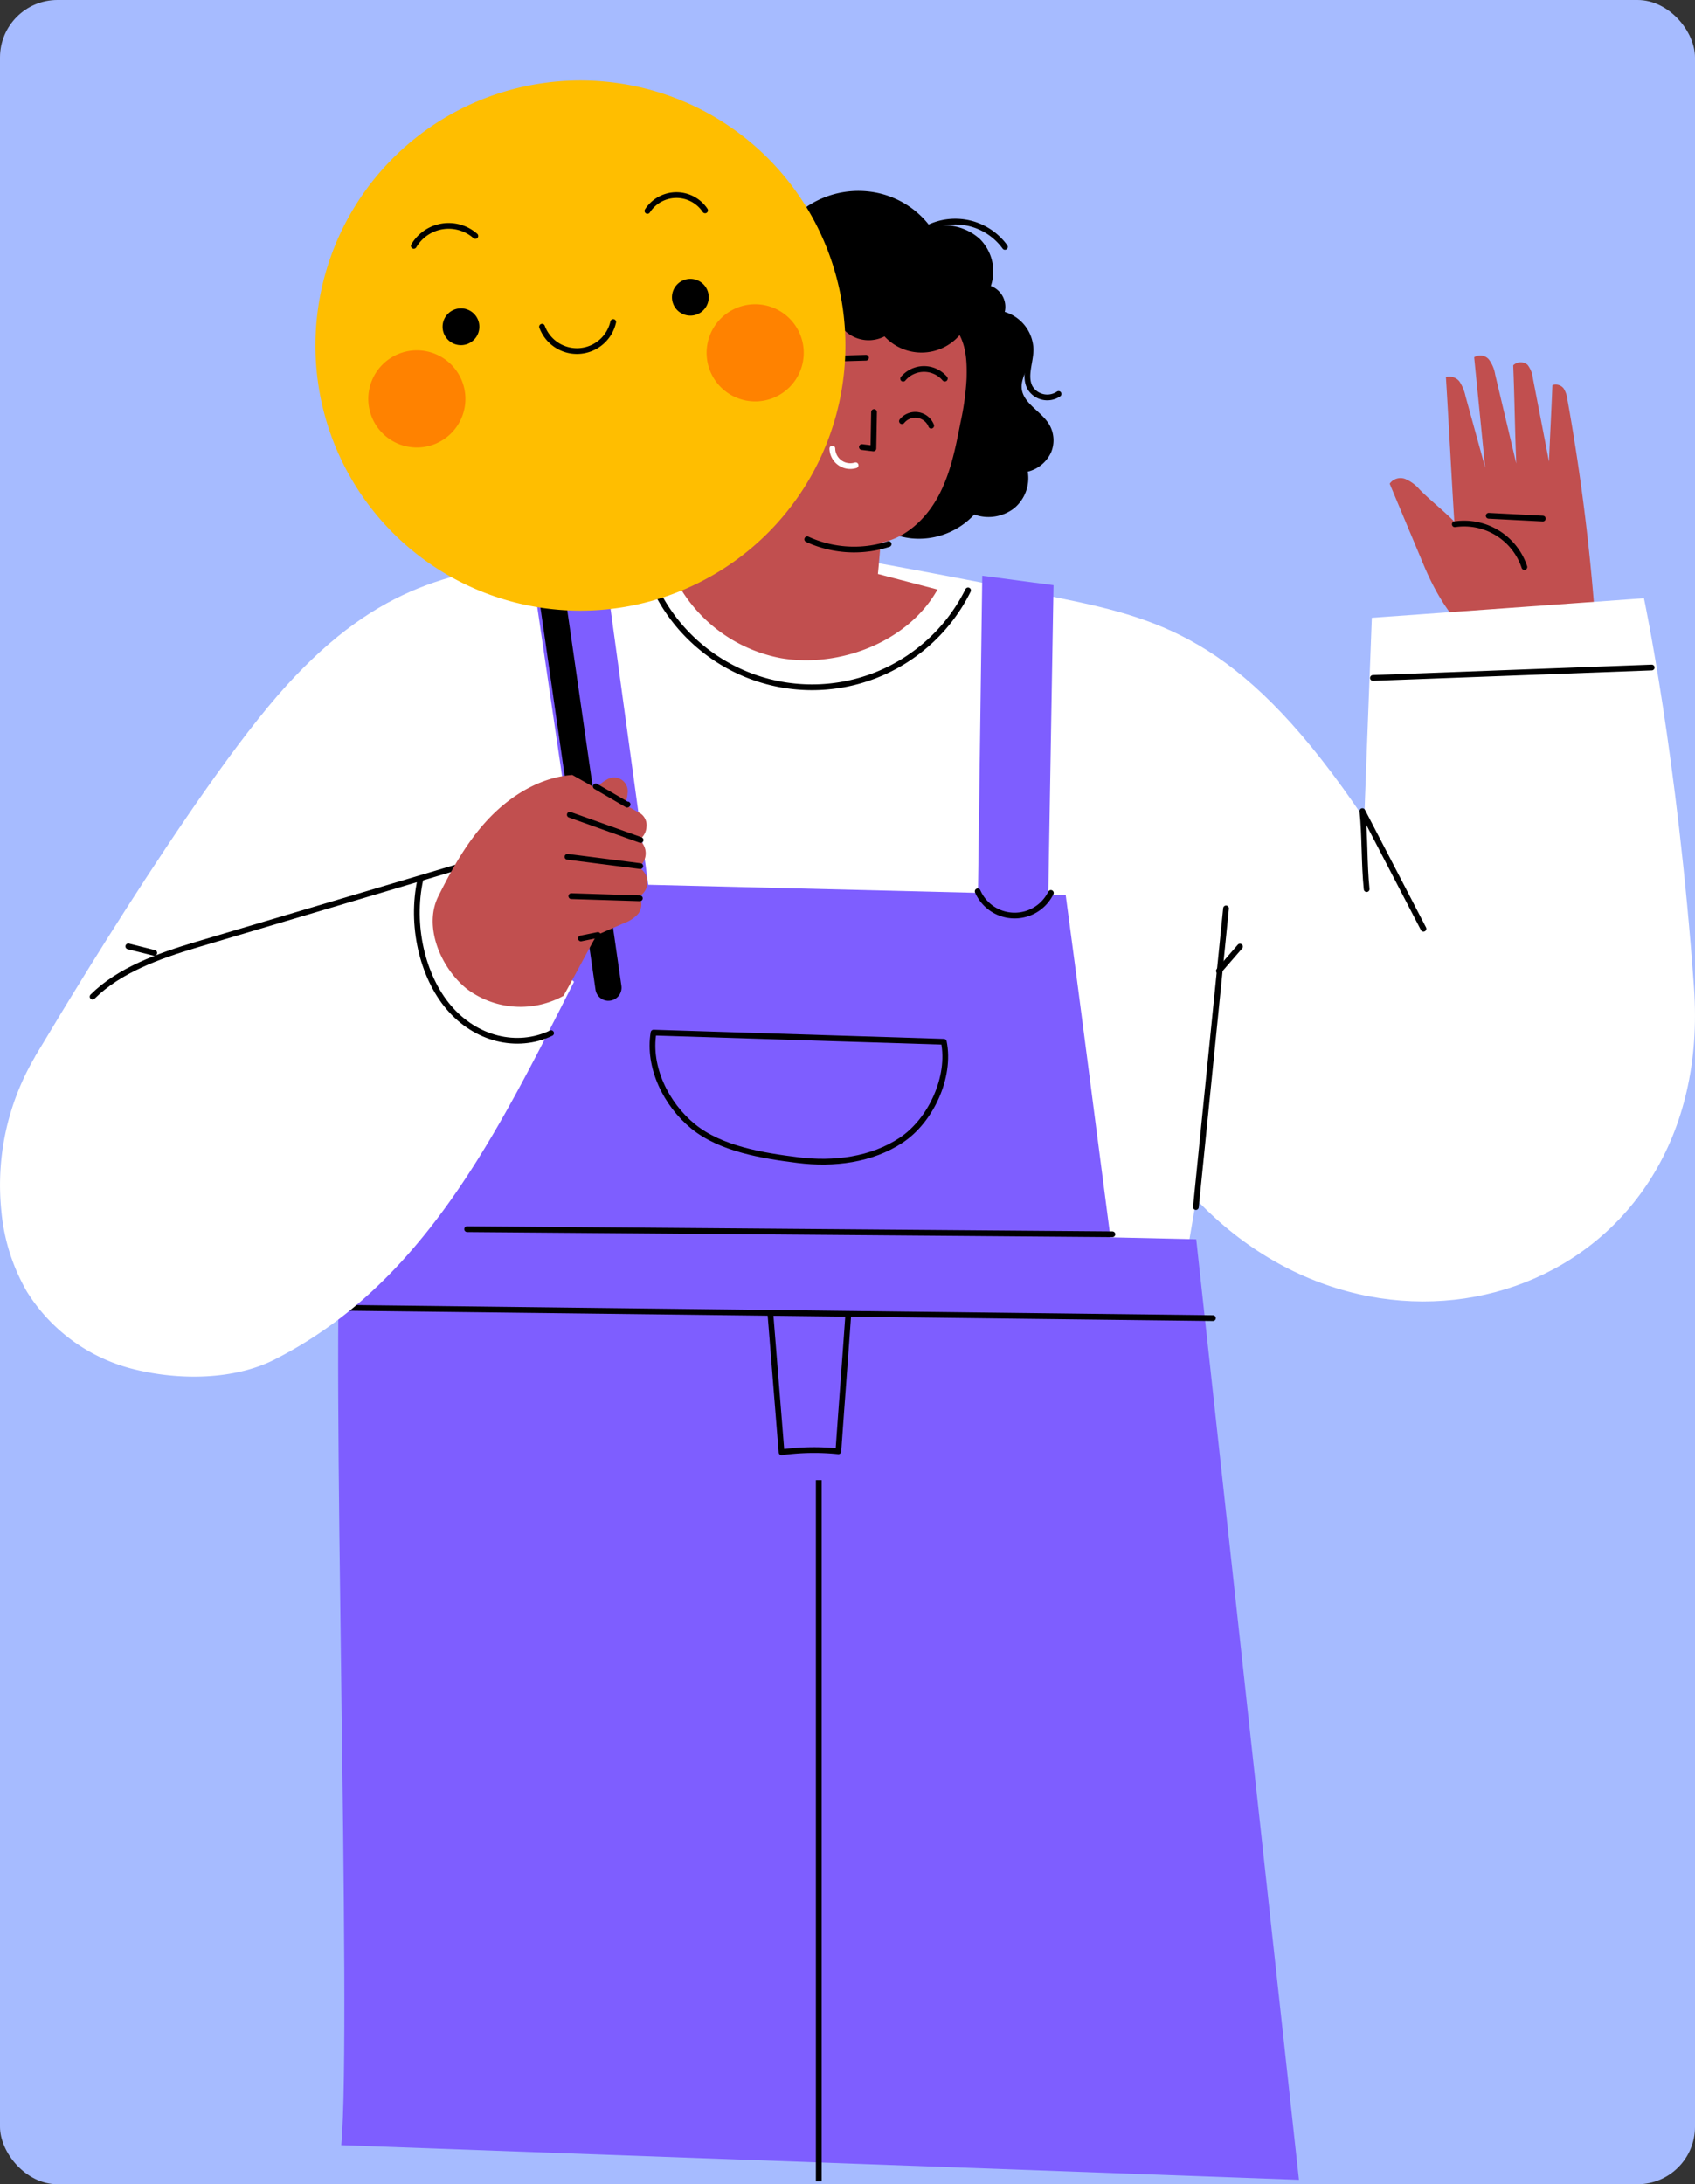 <svg xmlns="http://www.w3.org/2000/svg" width="295" height="380" viewBox="0 0 295 380">
  <rect x="0" y="0" width="295" height="380" fill="#333333" stroke="none"/>
  <g id="_35" data-name="35" transform="translate(-180 -6756)">
    <rect id="Rectangle_46160" data-name="Rectangle 46160" width="295" height="380" rx="10" transform="translate(180 6756)" fill="#a6bbff"/>
    <g id="Group_176389" data-name="Group 176389" transform="translate(179.999 6770.001)">
      <g id="Group_176390" data-name="Group 176390">
        <path id="Path_189281" data-name="Path 189281" d="M173.751,58.654a367.718,367.718,0,0,0-4.932-39.717,4.728,4.728,0,0,0-.669-1.971,1.751,1.751,0,0,0-1.948-.558c-.166,4.329-.427,8.97-.593,13.3q-1.4-7.246-2.805-14.494a4.577,4.577,0,0,0-.932-2.344,1.863,1.863,0,0,0-2.493.092c.239,5.655.294,11.425.535,17.081l-3.665-15.451a6.011,6.011,0,0,0-1.107-2.654,1.966,1.966,0,0,0-2.558-.38q.957,9.6,1.915,19.194l-3.431-12.462a7.348,7.348,0,0,0-1.051-2.528A2.255,2.255,0,0,0,147.668,15c.517,8.365.941,16.777,1.458,25.143-1.893-1.915-4.145-3.661-6.038-5.576a6.735,6.735,0,0,0-2.47-1.827,2.305,2.305,0,0,0-2.738.81c1.975,4.742,3.921,9.356,5.9,14.1,2.2,5.273,5.216,10.213,9.777,13.651Z" transform="translate(103.982 36.597)" fill="#c14f4f"/>
        <path id="Path_189282" data-name="Path 189282" d="M149.2,40.564a11.054,11.054,0,0,1,12.109,7.443" transform="translate(103.999 36.639)" fill="none" stroke="#000" stroke-linecap="round" stroke-linejoin="round" stroke-width="1"/>
        <path id="Path_189283" data-name="Path 189283" d="M155.089,39.094l9.419.488" transform="translate(104.007 36.637)" fill="none" stroke="#000" stroke-linecap="round" stroke-linejoin="round" stroke-width="1"/>
        <path id="Path_189284" data-name="Path 189284" d="M3.807,139.081S31.162,92.526,47.57,74.5,77.088,54.771,93.106,52.43s53.264,0,53.264,0,17.494,3.11,35.93,6.874,32.345,7.848,52.853,38.349L236.474,62.7l47.36-3.4s5.817,27.259,8.709,67.715c3.75,52.442-53.2,72.053-86.63,36.876l-2.275,13.356-145.116-.942Z" transform="translate(2.28 30.779)" fill="#fff"/>
        <path id="Path_189285" data-name="Path 189285" d="M71.317,55.283a30.293,30.293,0,0,0,54.452.321" transform="translate(42.714 33.111)" fill="none" stroke="#000" stroke-linecap="round" stroke-linejoin="round" stroke-width="1"/>
        <path id="Path_189286" data-name="Path 189286" d="M130.172,142.041l5.248-51.959" transform="translate(77.964 53.953)" fill="none" stroke="#000" stroke-linecap="round" stroke-linejoin="round" stroke-width="1"/>
        <path id="Path_189287" data-name="Path 189287" d="M132.678,98.463q1.832-2.113,3.663-4.224" transform="translate(79.465 56.443)" fill="none" stroke="#000" stroke-linecap="round" stroke-linejoin="round" stroke-width="1"/>
        <path id="Path_189288" data-name="Path 189288" d="M158.925,99.961,148.295,79.5c.448,4.394.293,9.173.739,13.569" transform="translate(88.819 47.615)" fill="none" stroke="#000" stroke-linecap="round" stroke-linejoin="round" stroke-width="1"/>
        <path id="Path_189289" data-name="Path 189289" d="M149.441,65.69l48.521-1.818" transform="translate(89.505 38.255)" fill="none" stroke="#000" stroke-linecap="round" stroke-linejoin="round" stroke-width="1"/>
        <path id="Path_189290" data-name="Path 189290" d="M188.048,170.637l-14.934-.337c-2.6-19.851-5.088-39.521-7.782-59.546l-3.035-.075.913-53.836L150.81,55.2l-.748,55.174q-28.69-.7-57.381-1.409L84.849,51.7h-12.8l8.362,56.972q-11.666-.285-23.335-.572c-2.774,19.76-5.731,39.593-8.6,59.389l-9.229-.208c-1.871,20.191,1.871,140.769,0,160.96l166.678,6.025Z" transform="translate(20.146 30.962)" fill="#7e5eff"/>
        <path id="Path_189291" data-name="Path 189291" d="M106.421,88.23a7.014,7.014,0,0,0,12.732.273" transform="translate(63.739 52.844)" fill="none" stroke="#000" stroke-linecap="round" stroke-linejoin="round" stroke-width="1"/>
        <path id="Path_189292" data-name="Path 189292" d="M121.727,105.192,71.207,103.6c-1.006,5.977,2.17,12.456,6.864,16.293,4.819,3.938,12.125,5.117,18.3,5.889s12.759-.029,17.945-3.473S122.961,111.292,121.727,105.192Z" transform="translate(42.537 62.048)" fill="none" stroke="#000" stroke-linecap="round" stroke-linejoin="round" stroke-width="1"/>
        <path id="Path_189293" data-name="Path 189293" d="M50.849,124.982q56.151.444,112.3.889" transform="translate(30.455 74.856)" fill="none" stroke="#000" stroke-linecap="round" stroke-linejoin="round" stroke-width="1"/>
        <path id="Path_189294" data-name="Path 189294" d="M37.262,133.537l151.525,1.8" transform="translate(22.317 79.98)" fill="none" stroke="#000" stroke-linecap="round" stroke-linejoin="round" stroke-width="1"/>
        <path id="Path_189295" data-name="Path 189295" d="M97.42,134.364c-.571,8.175-1.156,15.65-1.727,23.826a41.685,41.685,0,0,0-9.889.173q-.979-12.146-1.955-24.291" transform="translate(50.219 80.3)" fill="none" stroke="#000" stroke-linecap="round" stroke-linejoin="round" stroke-width="1"/>
        <path id="Path_189296" data-name="Path 189296" d="M100.873,16.58a10.685,10.685,0,0,1,13.615,3.179" transform="translate(60.416 9.199)" fill="none" stroke="#000" stroke-linecap="round" stroke-linejoin="round" stroke-width="1"/>
        <path id="Path_189297" data-name="Path 189297" d="M108.662,25.346a6.521,6.521,0,0,1,5.625,6.245c0,2.24-1.151,4.619-.133,6.615a3.5,3.5,0,0,0,5,1.153" transform="translate(65.081 15.181)" fill="none" stroke="#000" stroke-linecap="round" stroke-linejoin="round" stroke-width="1"/>
        <path id="Path_189298" data-name="Path 189298" d="M87.261,15.4a16.115,16.115,0,0,1,11.931-3.255,15.507,15.507,0,0,1,10.523,6.18,9.185,9.185,0,0,1,8.562,2.067,7.95,7.95,0,0,1,1.909,8.169,3.868,3.868,0,0,1,2.312,4.886c3.217,1.364,5.222,5.192,4.325,8.383-.438,1.557-1.452,3.041-1.258,4.642.3,2.478,3.23,3.831,4.634,5.953a5.42,5.42,0,0,1,.476,5.061,6.044,6.044,0,0,1-4.066,3.375,6.8,6.8,0,0,1-2.442,6.421,7.307,7.307,0,0,1-6.867,1.036,13.135,13.135,0,0,1-10.908,4.148,12.839,12.839,0,0,1-9.744-6.292Z" transform="translate(52.264 7.195)"/>
        <path id="Path_189299" data-name="Path 189299" d="M102.553,26.032a6.02,6.02,0,0,0,8.254,2.9,8.783,8.783,0,0,0,13.078-.217c1.191,2.31,1.273,4.9,1.207,7.5a46.68,46.68,0,0,1-1.062,7.716c-.852,4.375-1.73,8.826-3.833,12.756s-5.655,7.334-10.04,8.143c-.184,1.752-.318,3.678-.5,5.432,3.465.911,6.906,1.8,10.371,2.713-5.085,9.061-16.965,13.671-27.211,11.946A26.1,26.1,0,0,1,72.021,64.342c9.685-12.771,20.847-25.54,30.532-38.31" transform="translate(43.136 15.591)" fill="#c14f4f"/>
        <path id="Path_189300" data-name="Path 189300" d="M91.174,30.309l4.938-.141" transform="translate(54.607 18.069)" fill="none" stroke="#000" stroke-linecap="round" stroke-linejoin="round" stroke-width="1"/>
        <path id="Path_189301" data-name="Path 189301" d="M98.177,37.485a2.984,2.984,0,0,1,5.091.779" transform="translate(58.801 21.791)" fill="none" stroke="#000" stroke-linecap="round" stroke-linejoin="round" stroke-width="1"/>
        <path id="Path_189302" data-name="Path 189302" d="M98.307,33.077a4.756,4.756,0,0,1,7.253-.013" transform="translate(58.879 18.802)" fill="none" stroke="#000" stroke-linecap="round" stroke-linejoin="round" stroke-width="1"/>
        <path id="Path_189303" data-name="Path 189303" d="M95.928,36.077q-.055,3.166-.112,6.332l-2-.246" transform="translate(56.191 21.608)" fill="none" stroke="#000" stroke-linecap="round" stroke-linejoin="round" stroke-width="1"/>
        <path id="Path_189304" data-name="Path 189304" d="M90.6,40.045a3.119,3.119,0,0,0,4.052,2.915" transform="translate(54.263 23.984)" fill="none" stroke="#fff" stroke-linecap="round" stroke-linejoin="round" stroke-width="1"/>
        <path id="Path_189305" data-name="Path 189305" d="M87.87,49.922a19.508,19.508,0,0,0,14.162.831" transform="translate(52.628 29.9)" fill="none" stroke="#000" stroke-linecap="round" stroke-linejoin="round" stroke-width="1"/>
        <path id="Path_189306" data-name="Path 189306" d="M75.11,112.231a2.28,2.28,0,0,1-2.254-1.954L61.2,29.448a2.279,2.279,0,0,1,4.511-.651l11.654,80.829a2.283,2.283,0,0,1-2.257,2.6" transform="translate(30.786 47.882)"/>
        <path id="Path_189307" data-name="Path 189307" d="M126.573,46.119A46.119,46.119,0,1,0,80.455,92.237a46.12,46.12,0,0,0,46.118-46.118" transform="translate(20.564 -0.001)" fill="#ffbe00"/>
        <path id="Path_189308" data-name="Path 189308" d="M56.991,37.813a8.451,8.451,0,1,0-8.452,8.452,8.453,8.453,0,0,0,8.452-8.452" transform="translate(24.011 17.585)" fill="#ff8200"/>
        <path id="Path_189309" data-name="Path 189309" d="M93.817,32.8a8.451,8.451,0,1,0-8.452,8.452A8.453,8.453,0,0,0,93.817,32.8" transform="translate(46.067 14.583)" fill="#ff8200"/>
        <path id="Path_189310" data-name="Path 189310" d="M54.574,27.995a3.2,3.2,0,1,0-3.2,3.2,3.2,3.2,0,0,0,3.2-3.2" transform="translate(28.855 14.852)"/>
        <path id="Path_189311" data-name="Path 189311" d="M79.542,24.783a3.2,3.2,0,1,0-3.2,3.2,3.2,3.2,0,0,0,3.2-3.2" transform="translate(43.81 12.928)"/>
        <path id="Path_189312" data-name="Path 189312" d="M59,27.1a6.471,6.471,0,0,0,12.387-.819" transform="translate(35.339 15.743)" fill="none" stroke="#000" stroke-linecap="round" stroke-linejoin="round" stroke-width="1"/>
        <path id="Path_189313" data-name="Path 189313" d="M45.042,19.3a7.026,7.026,0,0,1,10.711-1.724" transform="translate(26.977 9.476)" fill="none" stroke="#000" stroke-linecap="round" stroke-linejoin="round" stroke-width="1"/>
        <path id="Path_189314" data-name="Path 189314" d="M70.474,15.221a6,6,0,0,1,10.033-.091" transform="translate(42.209 7.468)" fill="none" stroke="#000" stroke-linecap="round" stroke-linejoin="round" stroke-width="1"/>
        <path id="Path_189315" data-name="Path 189315" d="M47.822,172.294c26.1-13.255,38.8-39.61,52.086-65.7C89.957,97.679,89.42,92.757,79.47,83.838L26.99,101.529c-8.836,2.979-16.151,10.1-20.9,18.118A43.983,43.983,0,0,0,.241,146.511a34.106,34.106,0,0,0,4.451,14,30.539,30.539,0,0,0,18.848,13.545c7.715,1.882,17.2,1.837,24.281-1.759" transform="translate(0 50.213)" fill="#fff"/>
        <path id="Path_189316" data-name="Path 189316" d="M74.2,83.817l-46,13.662c-6.674,1.982-13.523,4.47-18.121,9.049" transform="translate(6.034 52.86)" fill="none" stroke="#000" stroke-linecap="round" stroke-linejoin="round" stroke-width="1"/>
        <path id="Path_189317" data-name="Path 189317" d="M13.969,94.216l4.514,1.132" transform="translate(8.366 56.429)" fill="none" stroke="#000" stroke-linecap="round" stroke-linejoin="round" stroke-width="1"/>
        <path id="Path_189318" data-name="Path 189318" d="M42.133,86.163c-1.711,7.817.284,16.76,4.966,22.253s11.833,7.286,17.794,4.459" transform="translate(31.024 52.867)" fill="none" stroke="#000" stroke-linecap="round" stroke-linejoin="round" stroke-width="1"/>
        <path id="Path_189319" data-name="Path 189319" d="M83.935,85.989a3.012,3.012,0,0,0-1.554-2.624,2.993,2.993,0,0,0,.121-4.773,2.969,2.969,0,0,0,1.267-2.261,2.474,2.474,0,0,0-1.037-2.324Q81.366,73.235,80,72.464a6.248,6.248,0,0,0,.473-1.972,2.373,2.373,0,0,0-3.641-2.361,7.066,7.066,0,0,0-1.857,1.494L70.857,67.3c-5.47.392-10.564,3.472-14.37,7.421s-6.519,8.81-8.963,13.72c-2.607,5.239.428,12.445,5,16.1a15.555,15.555,0,0,0,16.8,1.188c1.953-3.48,3.816-7.074,5.769-10.554l4.732-2.082a6.048,6.048,0,0,0,2.517-1.661c.615-.81.8-2.268.021-2.921a2.87,2.87,0,0,0,1.571-2.52" transform="translate(28.749 53.52)" fill="#c14f4f"/>
        <path id="Path_189320" data-name="Path 189320" d="M71.468,69.053l5.464,3.174.077-.042" transform="translate(32.22 53.764)" fill="none" stroke="#000" stroke-linecap="round" stroke-linejoin="round" stroke-width="1"/>
        <path id="Path_189321" data-name="Path 189321" d="M67.5,73.378,79.823,77.77" transform="translate(31.667 54.367)" fill="none" stroke="#000" stroke-linecap="round" stroke-linejoin="round" stroke-width="1"/>
        <path id="Path_189322" data-name="Path 189322" d="M67.146,79.8l12.674,1.62" transform="translate(31.617 55.262)" fill="none" stroke="#000" stroke-linecap="round" stroke-linejoin="round" stroke-width="1"/>
        <path id="Path_189323" data-name="Path 189323" d="M67.731,85.805l11.929.375" transform="translate(31.699 56.1)" fill="none" stroke="#000" stroke-linecap="round" stroke-linejoin="round" stroke-width="1"/>
        <path id="Path_189324" data-name="Path 189324" d="M72.149,91.739l-2.949.6" transform="translate(31.904 56.926)" fill="none" stroke="#000" stroke-linecap="round" stroke-linejoin="round" stroke-width="1"/>
        <line id="Line_1471" data-name="Line 1471" y2="122" transform="translate(142.5 243.5)" fill="none" stroke="#000" stroke-width="1"/>
      </g>
    </g>
  </g>
</svg>
